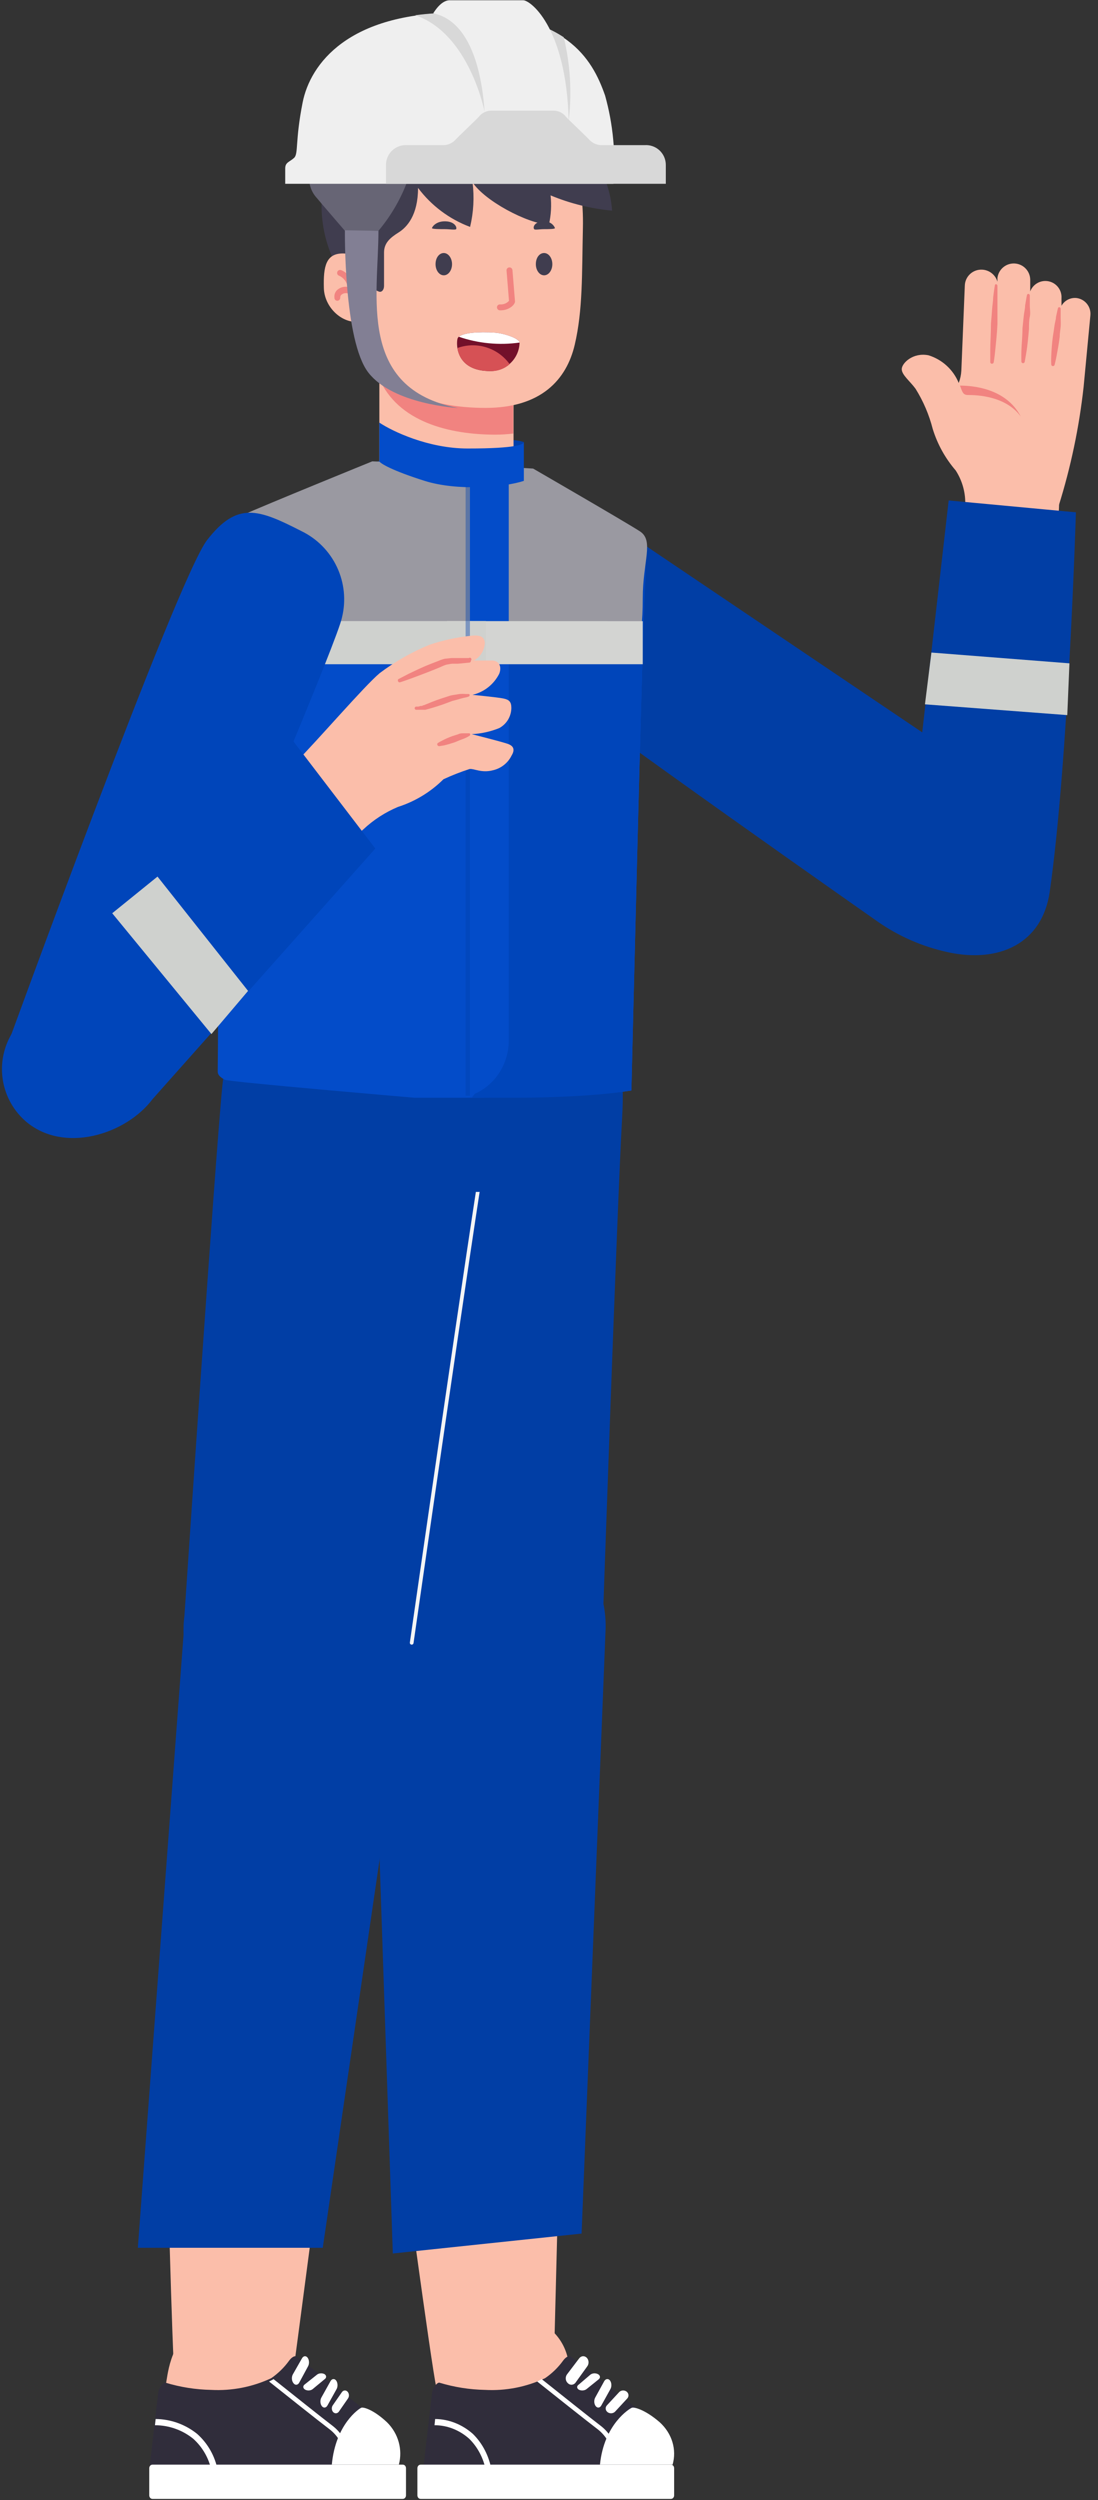 <svg width="221" height="503" viewBox="0 0 221 503" fill="none" xmlns="http://www.w3.org/2000/svg">
<rect x="0" y="0" width="221" height="503" fill="#333333" stroke="none"/>
<path d="M112.72 425.838C112.72 425.838 111.595 473.327 111.314 480.431C111.032 487.534 106.509 489.467 99.221 490.096C91.933 490.725 88.863 484.972 87.832 480.407C86.801 475.842 80.567 429.285 80.567 429.285L112.72 425.838Z" fill="#FBBEAA"/>
<path d="M65.639 426.986C65.639 426.986 59.441 474.61 58.416 481.7C57.391 488.789 52.708 490.297 45.415 490.132C38.122 489.967 35.722 483.867 35.187 479.18C34.651 474.493 33.486 426.986 33.486 426.986H65.639Z" fill="#FBBEAA"/>
<path d="M46.638 466.056C49.285 465.869 51.91 466.648 54.013 468.246C56.117 469.844 57.553 472.15 58.05 474.725L70.232 487.06V494.737H31.189C31.189 494.737 33.15 480.904 33.71 477.791C34.27 474.679 36.16 466.056 46.638 466.056Z" fill="#FBBEAA"/>
<path d="M58.199 474.953C58.65 474.34 59.291 473.868 59.741 474.151C60.192 474.434 72.172 483.86 72.741 484.332C73.092 484.659 73.357 485.066 73.514 485.517C73.671 485.969 73.715 486.452 73.643 486.924V497.033H30.041C30.041 497.033 31.749 482.093 31.867 481.268C31.986 480.443 32.816 479.359 33.291 479.383C36.283 480.294 39.389 480.785 42.519 480.844C46.678 481.063 50.827 480.253 54.593 478.487C55.99 477.523 57.21 476.327 58.199 474.953Z" fill="#302D3B"/>
<path d="M66.427 488.841C64.363 487.282 56.939 481.377 54.156 479.157L54.805 478.826C54.893 478.787 54.972 478.731 55.037 478.66C58.006 481.022 64.989 486.597 66.984 488.109C68.671 489.424 69.826 491.323 70.232 493.447L69.327 493.589C68.945 491.706 67.917 490.023 66.427 488.841Z" fill="white"/>
<path d="M31.33 486.699C34.371 486.73 37.314 487.787 39.688 489.702C41.834 491.617 43.288 494.196 43.821 497.033H42.553C42.034 494.575 40.751 492.346 38.89 490.672C36.705 488.909 33.989 487.95 31.189 487.952L31.33 486.699Z" fill="white"/>
<path d="M81.078 495.885H30.678C30.326 495.885 30.041 496.204 30.041 496.598V502.062C30.041 502.456 30.326 502.775 30.678 502.775H81.078C81.43 502.775 81.715 502.456 81.715 502.062V496.598C81.715 496.204 81.43 495.885 81.078 495.885Z" fill="white"/>
<path d="M72.723 484.43C73.145 484.259 75.213 484.834 77.903 487.368C79.023 488.477 79.829 489.841 80.245 491.331C80.661 492.822 80.674 494.389 80.281 495.885H66.787C67.543 487.709 72.3 484.6 72.723 484.43Z" fill="white"/>
<path d="M66.973 483.956C66.836 484.157 66.77 484.413 66.791 484.671C66.811 484.928 66.916 485.165 67.082 485.331C67.164 485.411 67.258 485.471 67.36 485.508C67.461 485.545 67.567 485.558 67.672 485.546C67.778 485.534 67.88 485.497 67.974 485.438C68.067 485.378 68.15 485.297 68.217 485.2L70.046 482.56C70.183 482.36 70.249 482.104 70.228 481.846C70.208 481.589 70.103 481.352 69.937 481.186C69.856 481.103 69.762 481.04 69.661 481.001C69.559 480.963 69.452 480.949 69.346 480.961C69.24 480.974 69.137 481.012 69.043 481.073C68.95 481.134 68.868 481.217 68.802 481.317L66.973 483.956Z" fill="white"/>
<path d="M64.676 482.402C64.539 482.652 64.473 482.972 64.494 483.293C64.514 483.614 64.62 483.91 64.786 484.117C64.867 484.22 64.961 484.299 65.063 484.347C65.165 484.395 65.272 484.412 65.378 484.397C65.484 484.381 65.588 484.334 65.681 484.258C65.775 484.182 65.857 484.078 65.923 483.953L67.756 480.66C67.889 480.408 67.952 480.09 67.931 479.771C67.911 479.452 67.809 479.157 67.646 478.946C67.565 478.842 67.471 478.764 67.37 478.716C67.268 478.668 67.161 478.651 67.054 478.666C66.948 478.681 66.845 478.728 66.751 478.805C66.658 478.881 66.575 478.984 66.51 479.109L64.676 482.402Z" fill="white"/>
<path d="M61.296 479.773C61.115 479.919 61.026 480.108 61.049 480.299C61.071 480.49 61.203 480.666 61.416 480.791C61.636 480.914 61.918 480.972 62.2 480.954C62.483 480.935 62.743 480.841 62.925 480.692L65.321 478.706C65.421 478.639 65.501 478.559 65.556 478.47C65.611 478.381 65.639 478.286 65.639 478.189C65.639 478.093 65.611 477.998 65.556 477.909C65.501 477.82 65.421 477.74 65.321 477.672C65.098 477.553 64.818 477.497 64.537 477.516C64.257 477.534 63.997 477.625 63.812 477.771L61.296 479.773Z" fill="white"/>
<path d="M58.932 477.741C58.865 477.865 58.815 478.007 58.784 478.16C58.753 478.312 58.743 478.473 58.753 478.632C58.763 478.791 58.794 478.945 58.843 479.086C58.893 479.227 58.96 479.352 59.041 479.454C59.195 479.681 59.401 479.809 59.615 479.809C59.83 479.809 60.035 479.681 60.188 479.454L62.009 476.085C62.146 475.831 62.211 475.506 62.19 475.181C62.17 474.855 62.066 474.555 61.9 474.345C61.819 474.243 61.725 474.167 61.624 474.12C61.523 474.074 61.418 474.057 61.313 474.073C61.208 474.088 61.106 474.135 61.013 474.21C60.92 474.285 60.838 474.387 60.771 474.511L58.932 477.741Z" fill="white"/>
<path d="M102.915 466.056C105.563 465.869 108.189 466.648 110.294 468.246C112.399 469.844 113.837 472.15 114.333 474.725L126.499 487.06V494.737H87.457C87.457 494.737 89.395 480.904 89.978 477.791C90.562 474.679 92.43 466.056 102.915 466.056Z" fill="#FBBEAA"/>
<path d="M113.341 474.953C113.792 474.34 114.409 473.868 114.884 474.151C115.359 474.434 127.324 483.86 127.87 484.332C128.416 484.803 128.796 485.392 128.796 486.924V497.033H85.16C85.16 497.033 86.87 482.093 86.988 481.268C87.107 480.443 87.938 479.359 88.413 479.383C91.408 480.294 94.516 480.785 97.648 480.844C101.803 481.067 105.948 480.257 109.708 478.487C111.117 477.528 112.346 476.331 113.341 474.953Z" fill="#302D3B"/>
<path d="M120.398 488.841C118.334 487.282 110.91 481.377 108.126 479.157L108.753 478.826C108.848 478.788 108.934 478.732 109.008 478.66C111.977 481.022 118.96 486.597 120.955 488.109C122.642 489.424 123.797 491.323 124.203 493.447L123.298 493.589C122.904 491.71 121.879 490.031 120.398 488.841Z" fill="white"/>
<path d="M87.585 486.699C90.349 486.73 93.025 487.787 95.183 489.702C97.134 491.617 98.455 494.196 98.94 497.033H97.787C97.31 494.572 96.136 492.343 94.436 490.672C92.46 488.906 89.996 487.945 87.457 487.952L87.585 486.699Z" fill="white"/>
<path d="M135.048 495.885H84.649C84.297 495.885 84.012 496.204 84.012 496.598V502.062C84.012 502.456 84.297 502.775 84.649 502.775H135.048C135.401 502.775 135.686 502.456 135.686 502.062V496.598C135.686 496.204 135.401 495.885 135.048 495.885Z" fill="white"/>
<path d="M127.188 484.43C127.646 484.259 129.886 484.834 132.8 487.368C134.013 488.477 134.886 489.841 135.337 491.331C135.788 492.822 135.802 494.389 135.377 495.885H120.758C121.577 487.709 126.731 484.6 127.188 484.43Z" fill="white"/>
<path d="M122.154 483.956C121.971 484.157 121.883 484.413 121.911 484.671C121.938 484.928 122.078 485.165 122.3 485.331C122.41 485.411 122.535 485.471 122.671 485.508C122.806 485.545 122.948 485.558 123.089 485.546C123.229 485.534 123.366 485.497 123.491 485.438C123.616 485.378 123.726 485.297 123.816 485.2L126.26 482.56C126.438 482.358 126.521 482.103 126.494 481.847C126.467 481.591 126.331 481.355 126.114 481.186C126.006 481.103 125.881 481.04 125.745 481.001C125.609 480.963 125.466 480.949 125.325 480.961C125.183 480.974 125.045 481.012 124.921 481.073C124.796 481.134 124.686 481.217 124.598 481.317L122.154 483.956Z" fill="white"/>
<path d="M119.796 482.399C119.659 482.649 119.593 482.97 119.614 483.291C119.634 483.613 119.739 483.909 119.906 484.116C119.987 484.22 120.081 484.298 120.183 484.347C120.284 484.395 120.392 484.412 120.498 484.397C120.604 484.381 120.707 484.334 120.801 484.258C120.894 484.181 120.977 484.078 121.043 483.953L122.876 480.654C123.009 480.402 123.071 480.083 123.051 479.763C123.031 479.444 122.928 479.148 122.766 478.937C122.598 478.733 122.382 478.635 122.166 478.666C121.95 478.697 121.75 478.853 121.611 479.101L119.796 482.399Z" fill="white"/>
<path d="M116.49 479.775C116.387 479.841 116.305 479.919 116.249 480.007C116.193 480.094 116.165 480.188 116.165 480.283C116.165 480.378 116.193 480.472 116.249 480.559C116.305 480.646 116.387 480.725 116.49 480.791C116.716 480.914 117.006 480.972 117.297 480.954C117.588 480.935 117.856 480.841 118.043 480.692L120.508 478.71C120.692 478.559 120.78 478.366 120.753 478.173C120.725 477.98 120.584 477.802 120.36 477.677C120.25 477.617 120.123 477.571 119.987 477.544C119.85 477.516 119.707 477.506 119.565 477.516C119.423 477.525 119.285 477.552 119.159 477.597C119.033 477.642 118.922 477.702 118.832 477.775L116.49 479.775Z" fill="white"/>
<path d="M114.112 477.741C114.023 477.865 113.955 478.007 113.914 478.16C113.873 478.312 113.859 478.473 113.873 478.632C113.886 478.791 113.927 478.945 113.993 479.086C114.059 479.227 114.149 479.352 114.258 479.454C114.462 479.681 114.736 479.809 115.022 479.809C115.308 479.809 115.583 479.681 115.787 479.454L118.215 476.085C118.397 475.831 118.483 475.506 118.456 475.181C118.429 474.855 118.29 474.555 118.069 474.345C117.961 474.243 117.836 474.167 117.701 474.12C117.567 474.074 117.426 474.057 117.286 474.073C117.146 474.088 117.011 474.135 116.887 474.21C116.763 474.285 116.653 474.387 116.564 474.511L114.112 477.741Z" fill="white"/>
<path d="M37.123 325.067C36.733 328.099 36.938 331.179 37.726 334.13C38.513 337.081 39.868 339.844 41.711 342.259C43.554 344.673 45.849 346.692 48.464 348.198C51.079 349.704 53.961 350.667 56.944 351.032C59.926 351.397 62.951 351.157 65.841 350.324C68.732 349.492 71.432 348.084 73.785 346.183C76.138 344.282 78.097 341.924 79.549 339.248C81.002 336.571 81.918 333.627 82.245 330.588C82.245 330.588 94.075 246.013 96.881 228.926C99.686 211.84 96.717 197.538 77.92 193.469C58.422 189.257 46.241 203.797 44.768 218.361C43.295 232.924 37.123 325.067 37.123 325.067Z" fill="#013EA5"/>
<path d="M75.111 326.693C75.035 332.812 77.396 338.709 81.674 343.089C85.951 347.469 91.796 349.972 97.921 350.047C104.046 350.123 109.951 347.765 114.335 343.492C118.72 339.219 121.226 333.381 121.301 327.263C121.301 327.263 124.224 242.105 125.222 224.851C126.22 207.596 121.705 193.759 102.269 191.765C82.12 189.7 71.38 205.436 71.38 220.056C71.38 234.676 75.111 326.693 75.111 326.693Z" fill="#013EA5"/>
<path d="M74.825 326.88C74.863 323.854 75.51 320.864 76.728 318.082C77.946 315.301 79.712 312.781 81.925 310.667C84.138 308.554 86.754 306.887 89.625 305.764C92.496 304.64 95.564 304.081 98.655 304.118C101.747 304.156 104.8 304.789 107.641 305.982C110.483 307.174 113.056 308.903 115.215 311.07C117.374 313.236 119.076 315.798 120.224 318.608C121.371 321.419 121.942 324.423 121.904 327.449L117.061 449.391L79.063 453.398L74.825 326.88Z" fill="#013EA5"/>
<path d="M37.203 325.417C37.986 319.369 41.101 313.878 45.87 310.136C50.638 306.393 56.677 304.703 62.673 305.431C68.669 306.159 74.138 309.246 77.893 314.024C81.648 318.801 83.385 324.881 82.727 330.944L64.965 452.249H27.744L37.203 325.417Z" fill="#013EA5"/>
<path d="M81.715 329.38L64.49 451.101" stroke="#013EA5" stroke-width="0.75" stroke-miterlimit="10" stroke-linecap="round"/>
<path d="M82.864 330.528C82.864 330.528 94.93 246.46 97.792 229.476" stroke="#F5F5F5" stroke-width="0.75" stroke-miterlimit="10" stroke-linecap="round"/>
<path d="M123.054 201.917C123.054 201.917 123.054 225.878 123.054 227.195C123.054 228.512 111.535 239.811 96.236 239.811C72.713 239.811 44.559 231.192 44.974 225.578C45.25 221.881 45.596 201.917 45.596 201.917H123.054Z" fill="#013EA5"/>
<path d="M101.964 88.503C102.658 88.503 104.134 88.503 105.436 88.937C105.436 89.979 103.121 90.818 101.964 91.107C101.674 90.239 101.269 88.503 101.964 88.503Z" fill="#013FA9"/>
<path d="M103.366 69.505H76.356V101.272H103.366V69.505Z" fill="#FBBEAA"/>
<path d="M76.379 69.505H103.3V87.228C102.124 87.374 100.94 87.449 99.755 87.453C90.468 87.453 80.081 84.918 76.289 76.056L76.379 69.505Z" fill="#F18380"/>
<path d="M117.322 45.927C117.12 55.103 117.322 62.349 115.684 69.349C114.046 76.348 108.954 82.069 97.737 82.069C86.519 82.069 73.732 78.412 72.835 64.391C70.995 62.394 68.011 55.282 67.899 47.318C67.787 39.354 68.393 22.506 86.564 19.926C104.736 17.346 117.838 24.009 117.322 45.927Z" fill="#FBBEAA"/>
<path d="M107.852 53.151C107.852 54.385 108.592 55.394 109.512 55.394C110.432 55.394 111.172 54.385 111.172 53.151C111.172 51.917 110.432 50.907 109.512 50.907C108.592 50.907 107.852 51.827 107.852 53.151Z" fill="#403D4F"/>
<path d="M87.664 53.151C87.664 54.385 88.404 55.394 89.324 55.394C90.243 55.394 90.984 54.385 90.984 53.151C90.984 51.917 90.221 50.907 89.324 50.907C88.426 50.907 87.664 51.827 87.664 53.151Z" fill="#403D4F"/>
<path d="M91.812 46.106C91.633 46.308 90.466 46.106 89.569 46.106C88.671 46.106 86.944 46.106 86.944 45.904C86.944 45.703 87.796 44.312 90.04 44.558C91.565 44.738 92.014 45.747 91.812 46.106Z" fill="#403D4F"/>
<path d="M107.516 46.106C107.651 46.308 108.66 46.106 109.446 46.106C110.231 46.106 111.689 46.106 111.689 45.904C111.689 45.703 110.971 44.312 109.064 44.558C107.516 44.738 107.225 45.747 107.516 46.106Z" fill="#403D4F"/>
<path d="M100.787 62.438C102.358 62.438 103.614 61.407 103.659 60.666L103.143 54.34C103.126 54.183 103.048 54.039 102.927 53.938C102.805 53.838 102.649 53.789 102.492 53.801C102.415 53.807 102.341 53.828 102.272 53.862C102.203 53.897 102.142 53.945 102.092 54.003C102.042 54.062 102.004 54.129 101.98 54.203C101.957 54.276 101.948 54.353 101.954 54.429L102.447 60.532C102.221 60.777 101.942 60.969 101.631 61.094C101.321 61.218 100.986 61.271 100.653 61.249C100.574 61.243 100.495 61.253 100.421 61.278C100.346 61.303 100.277 61.343 100.219 61.396C100.16 61.448 100.113 61.512 100.079 61.583C100.046 61.654 100.027 61.732 100.024 61.81C100.021 61.89 100.034 61.969 100.062 62.044C100.089 62.118 100.132 62.187 100.186 62.245C100.24 62.304 100.305 62.351 100.377 62.384C100.45 62.417 100.528 62.435 100.608 62.438H100.787Z" fill="#F18380"/>
<path d="M99.507 66.925C101.392 67.037 104.555 68.091 104.577 68.921C104.548 70.463 103.912 71.93 102.807 73.005C101.703 74.081 100.219 74.677 98.677 74.665C91.767 74.665 91.79 69.325 92.082 68.159C92.373 66.992 96.007 66.701 99.507 66.925Z" fill="#73102A"/>
<path d="M92.061 70.021C93.93 69.344 95.969 69.296 97.868 69.883C99.766 70.47 101.422 71.66 102.583 73.274C101.51 74.225 100.111 74.724 98.679 74.665C93.788 74.665 92.375 72.018 92.061 70.021Z" fill="#D65155"/>
<path d="M92.353 67.755C93.317 66.925 96.48 66.723 99.509 66.925C101.371 67.037 104.512 68.069 104.579 68.922C100.469 69.505 96.279 69.105 92.353 67.755Z" fill="white"/>
<path d="M84.141 37.806C84.141 43.324 81.897 45.725 80.215 46.779C78.532 47.834 77.298 48.888 77.298 50.795V57.525C77.298 58.288 76.849 58.871 76.266 58.669C75.683 58.468 73.507 57.368 73.507 56.269L66.776 51.513C65.026 47.366 64.377 42.838 64.892 38.366C65.092 35.859 65.831 33.425 67.059 31.23C68.286 29.034 69.973 27.13 72.004 25.646C72.004 20.868 76.49 12.365 85.935 9C86.166 10.727 86.166 12.477 85.935 14.205C90.22 10.323 104.646 9.134 109.828 10.929C109.067 12.629 107.968 14.156 106.597 15.416C113.676 17.051 117.206 21.076 121.664 26.813C120.244 28.665 121.216 30.194 119.161 31.299C121.518 34.542 122.917 38.383 123.199 42.382C118.939 41.988 114.764 40.952 110.815 39.309C111.036 41.28 110.922 43.275 110.478 45.209C105.992 44.94 97.511 40.363 95.111 36.684C95.487 39.68 95.319 42.72 94.617 45.657C90.447 44.095 86.811 41.37 84.141 37.806Z" fill="#403D4F"/>
<path d="M73.304 57.413C73.304 54.856 72.788 51.087 69.176 50.997C65.564 50.907 65.07 53.644 65.183 57.952C65.295 62.259 69.669 65.916 73.506 64.435L73.304 57.413Z" fill="#FBBEAA"/>
<path d="M67.986 60.509C68.141 60.477 68.278 60.387 68.369 60.258C68.461 60.129 68.5 59.97 68.48 59.814C68.481 59.69 68.514 59.568 68.577 59.462C68.64 59.355 68.731 59.268 68.839 59.208C69.072 59.055 69.345 58.974 69.624 58.974C69.903 58.974 70.176 59.055 70.409 59.208C70.505 59.263 70.613 59.292 70.723 59.292C70.834 59.292 70.942 59.263 71.037 59.208C71.135 59.152 71.214 59.07 71.266 58.97C71.318 58.871 71.34 58.759 71.329 58.647C70.993 55.035 68.704 54.362 68.615 54.34C68.538 54.316 68.457 54.308 68.378 54.317C68.298 54.326 68.221 54.352 68.152 54.392C68.082 54.431 68.022 54.485 67.974 54.55C67.926 54.614 67.892 54.688 67.874 54.766C67.833 54.915 67.852 55.074 67.928 55.208C68.004 55.343 68.129 55.442 68.278 55.484C68.724 55.69 69.112 56.002 69.41 56.393C69.707 56.784 69.904 57.242 69.983 57.727C69.368 57.627 68.738 57.755 68.211 58.086C67.899 58.262 67.648 58.527 67.488 58.846C67.328 59.166 67.267 59.526 67.313 59.881C67.305 59.969 67.318 60.058 67.35 60.141C67.381 60.224 67.431 60.299 67.496 60.359C67.561 60.42 67.639 60.465 67.724 60.491C67.809 60.517 67.899 60.523 67.986 60.509Z" fill="#F18380"/>
<path d="M193.943 103.612L182.807 173.515C180.97 182.284 183.809 190.218 193.943 191.61C195.813 191.853 197.713 191.714 199.529 191.201C201.344 190.688 203.036 189.811 204.501 188.623C205.967 187.436 207.176 185.963 208.055 184.295C208.935 182.626 209.465 180.796 209.616 178.915L213.012 103.752C213.903 96.653 210.813 91.92 205.412 91.336C198.786 90.612 195.279 94.537 193.943 103.612Z" fill="#FBBEAA"/>
<path d="M202.99 165.775L123.038 105.032C113.713 99.075 107.365 102.248 102.41 108.623C100.147 111.709 99.098 115.519 99.463 119.328C99.827 123.137 101.58 126.679 104.387 129.279L184.144 188.046C186.954 190.42 190.573 191.618 194.244 191.389C197.916 191.161 201.358 189.525 203.853 186.821L204.215 186.432C205.539 185.019 206.562 183.351 207.22 181.53C207.879 179.709 208.159 177.773 208.045 175.84C207.93 173.907 207.423 172.018 206.554 170.287C205.685 168.557 204.472 167.022 202.99 165.775Z" fill="#FBBEAA"/>
<path d="M194.275 101.747C194.39 99.238 193.719 96.756 192.355 94.648C190.254 92.213 188.681 89.369 187.733 86.296C187.004 83.444 185.84 80.721 184.281 78.223C183.168 76.692 181.498 75.439 181.498 74.27C181.498 73.101 183.725 70.846 186.898 71.486C188.258 71.91 189.507 72.629 190.556 73.591C191.605 74.554 192.428 75.736 192.967 77.054C193.271 76.251 193.449 75.406 193.496 74.549L194.192 57.484C194.202 57.041 194.302 56.605 194.483 56.202C194.665 55.799 194.926 55.436 195.25 55.135C195.575 54.834 195.956 54.601 196.372 54.45C196.788 54.298 197.23 54.232 197.672 54.254C198.375 54.284 199.052 54.534 199.606 54.969C200.16 55.403 200.565 56 200.762 56.676V55.897C200.869 55.067 201.286 54.309 201.929 53.774C202.572 53.239 203.394 52.967 204.229 53.013C205.064 53.059 205.851 53.419 206.432 54.021C207.012 54.623 207.344 55.422 207.359 56.259V58.625C207.638 57.895 208.17 57.291 208.858 56.92C209.545 56.55 210.343 56.439 211.106 56.608C211.868 56.776 212.545 57.213 213.012 57.839C213.479 58.465 213.706 59.238 213.651 60.017V61.52C213.951 60.994 214.397 60.566 214.936 60.289C215.475 60.012 216.083 59.898 216.685 59.961C217.511 60.066 218.262 60.488 218.782 61.137C219.302 61.787 219.548 62.613 219.469 63.441L218.105 77.834C217.212 85.948 215.533 93.956 213.094 101.747C213.065 103.047 212.763 104.328 212.21 105.505C211.656 106.682 210.862 107.731 209.878 108.583C208.895 109.435 207.745 110.072 206.501 110.453C205.256 110.834 203.946 110.95 202.655 110.794C201.486 110.833 200.322 110.62 199.243 110.17C198.163 109.72 197.193 109.043 196.398 108.185C195.604 107.326 195.003 106.307 194.636 105.197C194.27 104.086 194.147 102.909 194.275 101.747Z" fill="#FBBEAA"/>
<path d="M116.439 100.689L185.628 147.353C185.337 149.74 190.944 100.689 190.944 100.689L216.553 103.079C216.553 103.079 215.057 153.019 211.288 179.393C209.793 189.86 201.08 193.83 190.75 191.576C185.65 190.463 180.848 188.37 176.575 185.371C158.215 172.484 106.704 136.184 102.493 131.617C95.227 123.739 95.227 117.837 99.402 111.351C103.578 104.865 112.514 99.715 116.439 100.689Z" fill="#013EA5"/>
<path d="M194.832 79.476C193.775 79.476 193.691 78.808 193.218 77.583C195.584 77.583 202.46 78.029 205.467 83.819C202.432 79.643 196.614 79.476 194.832 79.476ZM200.233 57.456C200.233 57.456 200.066 58.431 199.899 59.85C199.899 60.574 199.732 61.437 199.676 62.328C199.621 63.219 199.537 64.193 199.454 65.112C199.454 67.06 199.314 68.981 199.314 70.429C199.314 71.876 199.314 72.851 199.314 72.851C199.314 72.897 199.324 72.943 199.342 72.986C199.361 73.028 199.388 73.066 199.422 73.097C199.456 73.129 199.496 73.153 199.54 73.168C199.584 73.183 199.63 73.189 199.676 73.185C199.755 73.181 199.83 73.152 199.89 73.101C199.95 73.051 199.992 72.983 200.01 72.906C200.01 72.906 200.177 71.932 200.317 70.484C200.456 69.037 200.678 67.116 200.762 65.195C200.762 64.221 200.762 63.247 200.762 62.411C200.762 61.576 200.762 60.658 200.762 59.934C200.762 58.458 200.762 57.512 200.762 57.512C200.762 57.465 200.753 57.42 200.734 57.377C200.716 57.335 200.689 57.297 200.654 57.265C200.62 57.234 200.58 57.21 200.536 57.195C200.493 57.18 200.446 57.174 200.4 57.178C200.347 57.209 200.303 57.253 200.273 57.307C200.244 57.361 200.23 57.423 200.233 57.484V57.456ZM206.692 59.405C206.692 59.405 206.525 60.24 206.33 61.465C206.33 62.105 206.135 62.829 206.051 63.608C205.968 64.388 205.884 65.223 205.801 66.058C205.801 67.728 205.606 69.399 205.578 70.651C205.55 71.904 205.578 72.767 205.578 72.767C205.582 72.811 205.594 72.854 205.614 72.893C205.634 72.932 205.662 72.967 205.695 72.996C205.729 73.024 205.768 73.046 205.81 73.059C205.852 73.073 205.896 73.077 205.94 73.074C206.015 73.068 206.086 73.038 206.141 72.987C206.197 72.937 206.234 72.869 206.246 72.795C206.246 72.795 206.413 71.96 206.608 70.735C206.803 69.51 206.97 67.812 207.109 66.17C207.109 65.334 207.109 64.499 207.276 63.72C207.443 62.94 207.276 62.189 207.276 61.548C207.276 60.296 207.276 59.461 207.276 59.461C207.276 59.414 207.267 59.368 207.248 59.326C207.23 59.283 207.203 59.245 207.169 59.214C207.135 59.182 207.094 59.158 207.051 59.144C207.007 59.128 206.96 59.123 206.914 59.127C206.852 59.152 206.799 59.194 206.76 59.248C206.72 59.302 206.697 59.366 206.692 59.433V59.405ZM212.927 62.05C212.927 62.05 212.76 62.745 212.538 63.803C212.538 64.304 212.315 64.917 212.231 65.585C212.148 66.253 212.037 66.949 211.925 67.645C211.73 69.065 211.647 70.429 211.591 71.542C211.535 72.656 211.591 73.324 211.591 73.324C211.591 73.37 211.6 73.416 211.619 73.459C211.637 73.501 211.665 73.539 211.699 73.571C211.733 73.602 211.773 73.626 211.817 73.641C211.86 73.656 211.907 73.662 211.953 73.658C212.024 73.654 212.092 73.628 212.147 73.583C212.202 73.538 212.242 73.477 212.259 73.408C212.259 73.408 212.454 72.712 212.649 71.682C212.844 70.652 213.122 69.204 213.289 67.812C213.289 67.088 213.428 66.392 213.484 65.724C213.54 65.056 213.484 64.444 213.484 63.915C213.484 62.857 213.484 62.133 213.484 62.133C213.484 62.087 213.475 62.041 213.456 61.998C213.438 61.956 213.411 61.918 213.377 61.886C213.343 61.855 213.302 61.831 213.259 61.816C213.215 61.801 213.168 61.795 213.122 61.799C213.071 61.828 213.027 61.868 212.993 61.916C212.959 61.964 212.937 62.019 212.927 62.077V62.05Z" fill="#F18380"/>
<path d="M186.17 141.71L187.472 131.293L215.251 133.463L214.817 143.88L186.17 141.71Z" fill="#CFD1CE"/>
<path d="M105.397 94.137C105.397 94.137 122.206 103.843 124.829 105.541C127.452 107.24 130.416 109.86 129.881 116.945C129.347 124.03 127.088 219.403 127.088 219.403C118.461 220.864 93.198 220.864 93.198 220.864H90.902H89.179H86.883H85.16H83.438C83.438 220.864 45.985 217.681 45.232 217.244C44.479 216.807 43.775 216.346 43.823 215.521C43.872 214.696 44.358 117.746 44.673 113.475C44.736 111.188 45.456 108.968 46.748 107.079C48.041 105.19 49.85 103.713 51.96 102.824C57.037 100.567 76.104 92.827 76.104 92.827L92.119 94.137H105.397Z" fill="#034CC9"/>
<path d="M105.397 94.137C105.397 94.137 122.206 103.843 124.829 105.541C127.452 107.24 130.416 109.86 129.881 116.945C129.347 124.03 127.088 219.403 127.088 219.403C118.461 220.864 104.681 220.864 104.681 220.864H102.385H100.662H98.366H96.643H94.921C94.921 220.864 97.659 217.681 96.906 217.244C96.153 216.807 95.449 216.346 95.497 215.521C95.546 214.696 96.032 117.746 96.347 113.475C96.41 111.188 97.13 108.968 98.422 107.079C99.715 105.19 101.524 103.713 103.634 102.824C108.711 100.567 76.104 92.827 76.104 92.827L92.119 94.137H105.397Z" fill="#0045BA"/>
<path d="M107.305 94.277C107.305 94.277 125.888 105.018 128.788 106.898C131.688 108.778 129.37 112.922 129.37 120.386C129.37 130.147 127.648 130.721 127.648 130.721C121.837 133.857 119.295 131.411 112.89 133.019C109.775 133.368 107.358 133.448 105.264 131.407C103.169 129.366 96.643 130.147 96.643 130.147C96.643 130.147 86.815 128.856 82.223 131.407C81.125 132.173 79.884 132.711 78.574 132.988C77.263 133.264 76.233 133.244 74.919 132.988C68.259 131.618 41.62 123.969 40.788 123.485C39.955 123.002 39.176 122.492 39.23 121.579C39.284 120.666 39.821 120.406 40.17 115.679C40.239 113.148 41.036 110.691 42.464 108.6C43.893 106.51 45.893 104.875 48.226 103.891C53.839 101.393 74.919 92.827 74.919 92.827L92.624 93.401L107.305 94.277Z" fill="#9A99A1"/>
<path d="M94.151 90.239C86.165 90.239 78.959 86.767 76.355 85.031V92.844C76.644 93.278 78.873 94.666 85.47 96.75C92.068 98.833 101.53 98.052 105.437 96.75V88.937C105.437 89.371 104.134 90.239 94.151 90.239Z" fill="#034CC9"/>
<path d="M94.585 220.455C96.803 219.711 98.744 218.277 100.143 216.35C101.541 214.422 102.329 212.096 102.398 209.689V90.673H94.585V220.455Z" fill="#034CC9"/>
<path d="M129.37 133.644H89.991V124.963L129.37 124.98C129.37 128.999 129.37 130.147 129.37 133.644Z" fill="#D3D4D2"/>
<path d="M58.156 124.963H97.804V133.644H57.343C57.872 129.738 58.156 128.002 58.156 124.963Z" fill="#CFD1CE"/>
<g style="mix-blend-mode:multiply" opacity="0.4">
<path d="M93.717 97.874L94.585 98.052V220.455H93.717V97.874Z" fill="#013FA9"/>
</g>
<path d="M41.686 108.654C35.609 116.467 0.938 211.812 0.938 211.812C33.492 201.395 29.95 173.387 47.655 176.366C47.655 176.366 68.072 128.446 68.851 124.158C69.665 120.779 69.3 117.223 67.816 114.079C66.333 110.935 63.82 108.392 60.695 106.871C51.981 102.417 47.763 100.84 41.686 108.654Z" fill="#0045BA"/>
<path d="M59.163 153.778C64.09 148.795 73.305 138.049 76.423 135.433C79.506 133.11 82.874 131.192 86.445 129.726C89.154 128.818 91.954 128.211 94.796 127.916C96.772 127.666 97.58 128.25 97.58 129.447C97.53 130.16 97.303 130.85 96.919 131.453C96.535 132.056 96.006 132.553 95.381 132.899H99.027C100.28 132.899 101.087 133.901 100.503 135.516C99.972 136.583 99.213 137.52 98.28 138.261C97.346 139.002 96.262 139.528 95.102 139.803C95.102 139.803 100.03 140.276 101.282 140.527C102.535 140.777 102.925 141.251 102.925 142.448C102.914 143.275 102.684 144.084 102.259 144.793C101.833 145.502 101.227 146.086 100.503 146.484C98.729 147.204 96.847 147.618 94.935 147.709C94.935 147.709 101.032 149.24 102.257 149.686C103.482 150.131 103.621 150.938 102.98 151.996C102.616 152.742 102.089 153.396 101.439 153.911C100.788 154.426 100.031 154.79 99.222 154.975C96.912 155.588 95.353 154.585 94.518 154.725C92.723 155.303 90.966 155.991 89.256 156.785C86.688 159.341 83.549 161.25 80.097 162.352C77.528 163.43 75.171 164.958 73.138 166.862C72.19 167.751 71.074 168.441 69.856 168.891C68.637 169.341 67.341 169.543 66.043 169.483C64.745 169.423 63.472 169.104 62.3 168.544C61.128 167.984 60.08 167.194 59.218 166.222C54.764 161.489 55.516 157.536 59.163 153.778Z" fill="#FBBEAA"/>
<path d="M75.542 170.723L30.727 221.117C25.357 228.275 12.807 232.208 5.14 225.577C3.722 224.335 2.571 222.817 1.757 221.117C0.943 219.417 0.483 217.569 0.405 215.685C0.327 213.802 0.632 211.922 1.302 210.16C1.972 208.398 2.993 206.79 4.303 205.435L58.614 148.586L75.542 170.723Z" fill="#0045BA"/>
<path d="M94.769 132.927C94.777 132.973 94.775 133.02 94.763 133.066C94.752 133.111 94.731 133.153 94.702 133.19C94.674 133.227 94.637 133.257 94.596 133.279C94.555 133.301 94.509 133.314 94.463 133.317L92.18 133.539H91.067C90.677 133.539 90.315 133.679 89.925 133.707C89.513 133.83 89.113 133.988 88.728 134.18L87.447 134.709C85.721 135.405 83.996 136.045 82.715 136.518C81.434 136.991 80.543 137.27 80.543 137.27C80.473 137.3 80.394 137.302 80.322 137.276C80.249 137.25 80.189 137.198 80.154 137.131C80.102 137.063 80.074 136.98 80.074 136.894C80.074 136.808 80.102 136.725 80.154 136.657L82.242 135.572L84.413 134.542C85.192 134.18 86.055 133.818 86.918 133.484L88.227 132.983C88.648 132.793 89.086 132.643 89.535 132.537L90.872 132.398H92.013H93.711H94.351C94.421 132.343 94.511 132.317 94.6 132.328C94.688 132.338 94.769 132.384 94.825 132.454C94.88 132.524 94.905 132.613 94.895 132.702C94.884 132.791 94.839 132.872 94.769 132.927ZM94.24 139.636H93.739C93.322 139.599 92.903 139.599 92.486 139.636L91.623 139.775C91.305 139.815 90.989 139.871 90.677 139.942L88.784 140.555C87.503 140.972 86.25 141.501 85.304 141.891C85.304 141.891 84.998 141.891 85.025 142.03H84.691L84.19 142.169H83.884H83.717C83.633 142.189 83.56 142.241 83.513 142.314C83.466 142.386 83.45 142.474 83.466 142.559C83.479 142.626 83.513 142.687 83.563 142.732C83.613 142.777 83.677 142.805 83.745 142.81H85.165H85.61C86.584 142.559 87.893 142.169 89.173 141.724L91.039 141.028L91.902 140.805L92.653 140.583C93.038 140.469 93.428 140.376 93.822 140.304L94.296 140.165C94.338 140.152 94.377 140.131 94.411 140.103C94.445 140.076 94.473 140.041 94.494 140.002C94.514 139.964 94.527 139.921 94.531 139.877C94.536 139.834 94.531 139.789 94.518 139.747C94.485 139.707 94.442 139.675 94.394 139.655C94.345 139.636 94.292 139.629 94.24 139.636ZM94.24 147.542H93.21C92.932 147.542 92.57 147.542 92.208 147.737L91.067 148.099C90.348 148.352 89.65 148.659 88.979 149.018C88.67 149.163 88.372 149.33 88.088 149.519C88.031 149.584 88 149.668 88 149.755C88 149.842 88.031 149.926 88.088 149.992C88.168 150.077 88.278 150.127 88.394 150.131L89.424 149.964C90.009 149.825 90.76 149.602 91.512 149.352L92.597 148.906L93.544 148.544C93.859 148.405 94.166 148.247 94.463 148.071C94.541 148.024 94.6 147.95 94.625 147.862C94.651 147.774 94.643 147.68 94.602 147.598C94.519 147.545 94.42 147.525 94.323 147.542H94.24Z" fill="#F18380"/>
<path d="M22.587 183.745L31.702 176.366L49.932 199.371L42.554 208.052L22.587 183.745Z" fill="#CFD1CE"/>
<path d="M82.401 35.306C81.044 39.376 78.931 43.153 76.172 46.438H69.42C69.42 46.438 64.186 40.361 63.793 39.864C63.225 39.258 62.794 38.538 62.528 37.752C62.261 36.966 62.166 36.132 62.249 35.306H82.401Z" fill="#676575"/>
<path d="M76.173 46.438C76.173 59.533 71.846 78.153 92.192 82.091C92.192 82.091 79.156 81.403 74.157 74.986C69.159 68.569 69.42 46.333 69.42 46.333L76.173 46.438Z" fill="#827F94"/>
<path d="M57.407 36.983H123.465C123.968 31.011 123.401 24.997 121.79 19.225C119.173 11.735 113.938 2.568 92.033 2.568C70.127 2.568 62.459 12.835 60.914 20.613C59.37 28.392 60.103 30.933 59.187 31.771C58.271 32.609 57.407 32.635 57.407 33.892V36.983Z" fill="#EFEFEF"/>
<path d="M92.033 2.568C96.81 2.481 101.575 3.063 106.191 4.296H106.401L107.212 4.558C109.424 5.24 111.529 6.227 113.467 7.492C114.783 12.923 115.129 18.545 114.488 24.097H107.212L97.529 22.447C97.529 22.447 94.467 6.732 83.579 3.065C86.381 2.697 89.207 2.531 92.033 2.568Z" fill="#D8D8D8"/>
<path d="M90.514 0.053H105.301C106.872 0.053 114.488 5.973 114.488 26.244H97.659C97.659 20.273 96.612 4.637 87.19 2.673C87.217 2.725 88.63 0.053 90.514 0.053Z" fill="#EFEFEF"/>
<path d="M134.012 36.983V33.159C134.01 32.611 133.895 32.069 133.674 31.567C133.453 31.066 133.131 30.615 132.728 30.244C132.325 29.872 131.85 29.588 131.332 29.41C130.814 29.231 130.265 29.161 129.719 29.204H121.266C120.78 29.227 120.295 29.145 119.844 28.964C119.392 28.783 118.985 28.508 118.649 28.156C118.099 27.528 114.357 24.018 113.912 23.494C113.606 23.094 113.209 22.774 112.753 22.559C112.298 22.345 111.797 22.244 111.294 22.263H98.994C98.492 22.248 97.993 22.351 97.538 22.565C97.083 22.779 96.685 23.097 96.377 23.494C95.932 24.018 92.189 27.528 91.639 28.156C91.304 28.509 90.897 28.786 90.445 28.966C89.994 29.147 89.508 29.228 89.022 29.204H81.982C81.436 29.161 80.887 29.231 80.369 29.41C79.852 29.588 79.376 29.872 78.973 30.244C78.57 30.615 78.249 31.066 78.028 31.567C77.807 32.069 77.692 32.611 77.69 33.159V36.983H134.012Z" fill="#D8D8D8"/>
</svg>

